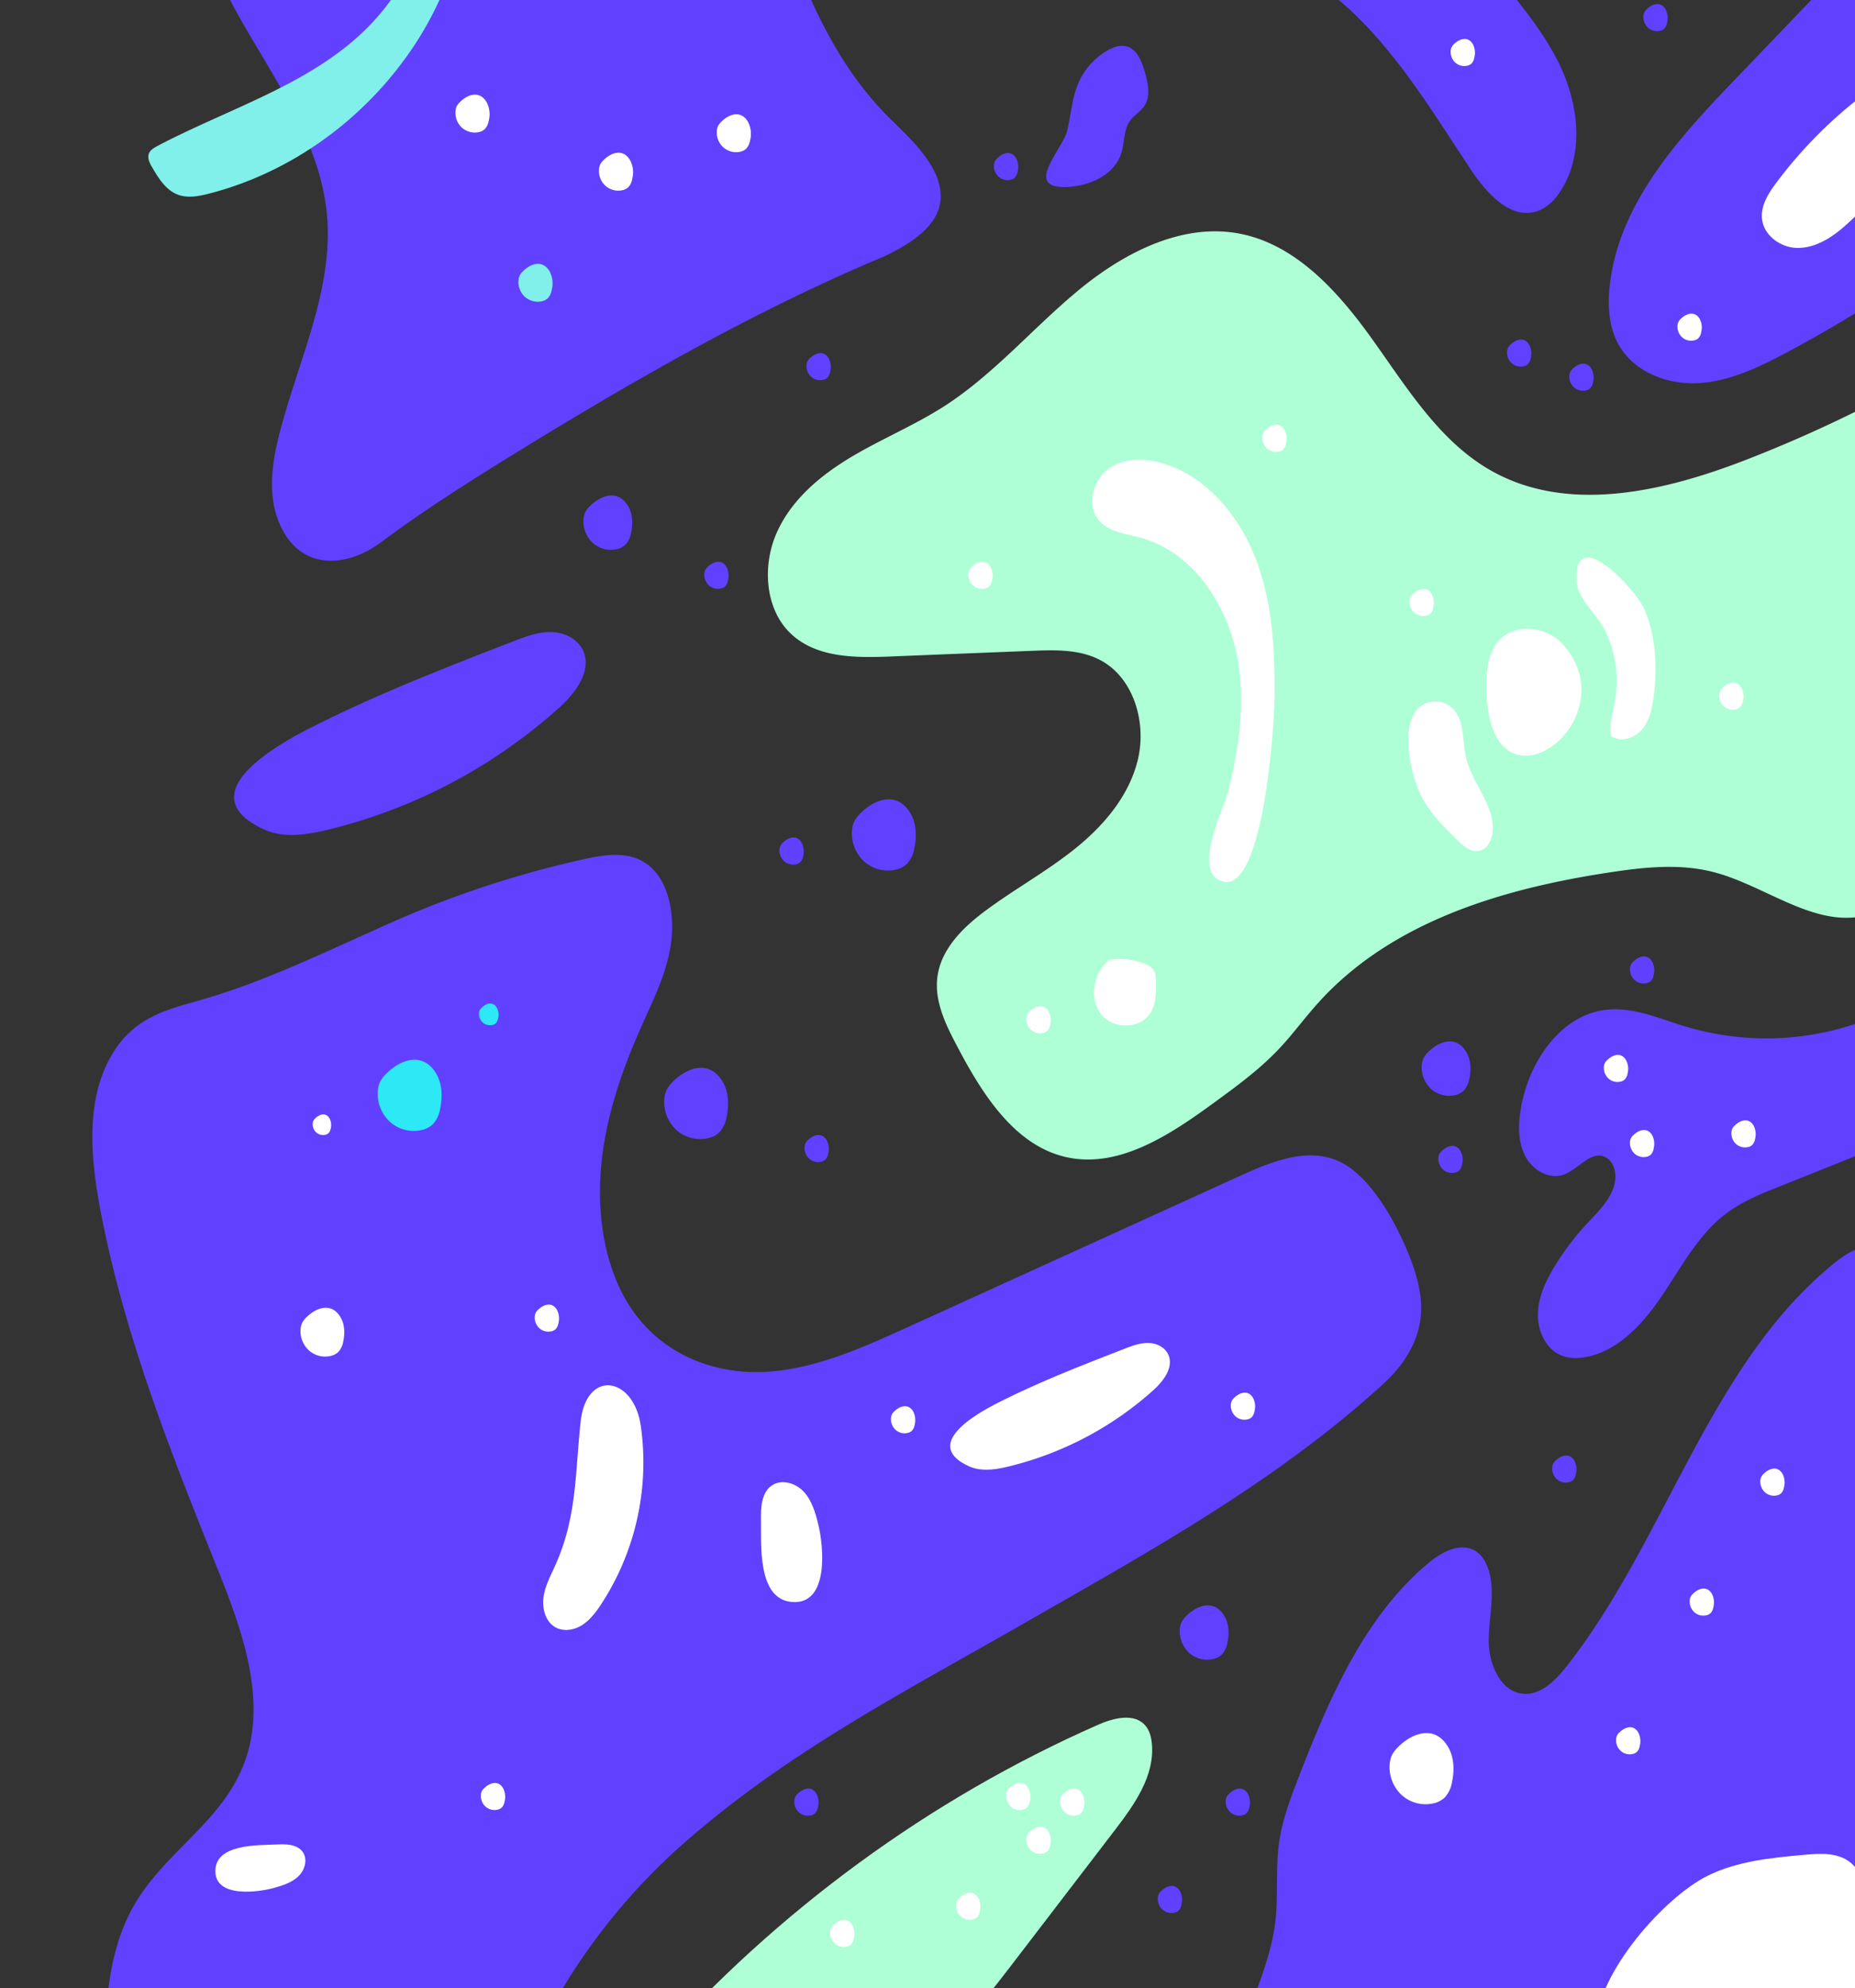 <svg xmlns="http://www.w3.org/2000/svg" xmlns:xlink="http://www.w3.org/1999/xlink" width="913" height="978" viewBox="0 0 913 978">
  <rect x="0" y="0" width="913" height="978" fill="#333333" stroke="none"/>
  <defs>
    <clipPath id="clip-path">
      <rect id="Rectángulo_397" data-name="Rectángulo 397" width="913" height="978" transform="translate(-6936 -14094)" fill="#fff"/>
    </clipPath>
  </defs>
  <g id="Enmascarar_grupo_19" data-name="Enmascarar grupo 19" transform="translate(6936 14094)" clip-path="url(#clip-path)">
    <g id="Grupo_862" data-name="Grupo 862" transform="translate(-7963 -14214)">
      <path id="Trazado_2173" data-name="Trazado 2173" d="M1566.6,2312.985c4.157-25.859,18.978-49.076,21.959-75.151,1.47-12.778.042-25.773,1.806-38.464,1.6-11.3,5.668-22,9.783-32.616,15.073-38.723,32.246-78.616,63.652-104.908,6.676-5.588,16.123-10.569,23.387-5.891,3.317,2.123,5.332,5.891,6.466,9.746,3.191,11-.084,22.784-.084,34.262s5.71,25.036,16.795,26.119c8.733.866,16.039-6.5,21.581-13.558,48.957-62.33,69.992-147.7,130.873-197.6,5.542-4.548,11.8-8.88,18.894-9.139,10.077-.39,18.894,7.97,22.631,17.586,3.737,9.66,3.485,20.4,3.107,30.754-1.05,27.808-2.645,55.616-3.695,83.467a2110.308,2110.308,0,0,0,4.661,240.614" transform="translate(66.161 -1172.842)" fill="#6140ff"/>
      <path id="Trazado_2175" data-name="Trazado 2175" d="M1280.993,0c-23.932,5.154-48.243,10.785-69.572,23.173C1179.763,41.582,1156.25,76.537,1156,114c-.21,37.467,26.074,74.891,61.847,81.432,32.456,5.934,64.828-12.345,97.745-11.175,29.517,1.04,56.808,17.759,77.76,39.243s36.7,47.646,53.407,72.812c7.683,11.565,19.566,24.516,32.456,20.141,5-1.689,8.943-5.8,11.8-10.4,11.378-17.932,8.565-42.145-.588-61.334-9.2-19.188-23.849-34.912-36.655-51.718-20.28-26.639-42.239-76.191-53.071-108.157" transform="translate(304.365 -92.553)" fill="#6140ff"/>
      <path id="Trazado_2176" data-name="Trazado 2176" d="M2165.165,356.6q-46.92,48.859-93.84,97.762c-27.627,28.761-56.808,60.771-61.133,101.01-1.008,9.443-.5,19.4,3.821,27.808,7.264,14.164,24.1,20.834,39.635,20.011,15.493-.823,30.021-7.84,43.792-15.16a657.783,657.783,0,0,0,73.435-45.654" transform="translate(-190.925 -294.692)" fill="#6140ff"/>
      <path id="Trazado_2177" data-name="Trazado 2177" d="M1590.664,825.607a662.421,662.421,0,0,1-84.813,40.109c-41.021,15.94-88.928,27.158-127.052,4.808-24.478-14.337-40.223-40.023-56.934-63.413-16.669-23.39-37.368-46.737-65-52.368-28.257-5.717-56.85,8.75-79.4,27.245s-41.735,41.366-66.129,57.176c-14.779,9.573-31.112,16.286-46.185,25.252-15.115,9.01-29.433,20.878-36.738,37.207s-5.878,37.814,7.012,49.9c12.6,11.781,31.49,11.781,48.453,11.132q35.08-1.429,70.2-2.815c11.588-.476,23.807-.78,34.051,4.851,15.829,8.706,22.211,30.1,18.1,48.123s-16.711,32.833-30.86,44.224-30.146,20.1-44.674,30.97c-10.917,8.143-21.665,18.8-23.3,32.616-1.385,11.695,4.073,22.957,9.531,33.309,12.344,23.563,28.131,48.9,53.449,54.88,25.822,6.064,51.014-10.482,72.637-26.249,11.42-8.317,22.925-16.676,32.666-27.028,6.634-7.017,12.344-14.9,18.81-22.091,36.151-40.413,90.985-56.569,143.721-64.582,17.047-2.6,34.681-4.5,51.392-.13,25.99,6.757,50.468,28.371,76.29,20.878" transform="translate(380.931 -519.664)" fill="#aeffd6"/>
      <path id="Trazado_2178" data-name="Trazado 2178" d="M2012.244,344.208a16.95,16.95,0,0,0-3.443,4.5,13.513,13.513,0,0,0-1.217,4.808,20.693,20.693,0,0,0,6.55,16.979,19.317,19.317,0,0,0,17.173,4.418,12.721,12.721,0,0,0,6.13-3.162c2.184-2.166,3.275-5.2,3.947-8.23,1.469-6.5,1.217-13.731-2.225-19.362C2031.978,332.47,2020.138,336.411,2012.244,344.208Z" transform="translate(-189.619 -283.47)" fill="#6140ff"/>
      <path id="Trazado_2179" data-name="Trazado 2179" d="M811.062,1058.59a11.5,11.5,0,0,0-2.393,3.119,9.066,9.066,0,0,0-.84,3.335,14.4,14.4,0,0,0,4.535,11.738,13.287,13.287,0,0,0,11.882,3.075,8.963,8.963,0,0,0,4.241-2.209,11.13,11.13,0,0,0,2.729-5.718c1.008-4.5.84-9.486-1.553-13.385C824.75,1050.447,816.562,1053.219,811.062,1058.59Z" transform="translate(506.378 -689.71)" fill="#6140ff"/>
      <path id="Trazado_2184" data-name="Trazado 2184" d="M1510.062,2319.19a11.5,11.5,0,0,0-2.393,3.118,9.062,9.062,0,0,0-.84,3.335,14.4,14.4,0,0,0,4.535,11.738,13.413,13.413,0,0,0,11.882,3.075,8.961,8.961,0,0,0,4.241-2.209,11.131,11.131,0,0,0,2.729-5.718c1.008-4.5.84-9.486-1.553-13.384C1523.708,2311.047,1515.52,2313.819,1510.062,2319.19Z" transform="translate(100.866 -1404.284)" fill="#6140ff"/>
      <path id="Trazado_2185" data-name="Trazado 2185" d="M1944.953,2146.431a5.216,5.216,0,0,0-1.176,1.559,4.527,4.527,0,0,0-.42,1.646,7.091,7.091,0,0,0,2.267,5.847,6.591,6.591,0,0,0,5.92,1.516,4.112,4.112,0,0,0,2.1-1.083,5.453,5.453,0,0,0,1.344-2.859,9.253,9.253,0,0,0-.756-6.714C1951.8,2142.359,1947.682,2143.745,1944.953,2146.431Z" transform="translate(-152.39 -1307.802)" fill="#6140ff"/>
      <path id="Trazado_2186" data-name="Trazado 2186" d="M1811.553,1794.731a5.22,5.22,0,0,0-1.176,1.56,4.526,4.526,0,0,0-.42,1.646,7.091,7.091,0,0,0,2.267,5.848,6.591,6.591,0,0,0,5.92,1.516,4.114,4.114,0,0,0,2.1-1.083,5.457,5.457,0,0,0,1.343-2.859,9.254,9.254,0,0,0-.756-6.714C1818.4,1790.659,1814.324,1792.045,1811.553,1794.731Z" transform="translate(-75.001 -1108.44)" fill="#6140ff"/>
      <path id="Trazado_2187" data-name="Trazado 2187" d="M1011.353,1770.831a5.215,5.215,0,0,0-1.176,1.559,4.531,4.531,0,0,0-.42,1.646,7.091,7.091,0,0,0,2.267,5.847,6.591,6.591,0,0,0,5.92,1.516,4.112,4.112,0,0,0,2.1-1.083,5.455,5.455,0,0,0,1.344-2.859,9.253,9.253,0,0,0-.756-6.714C1018.2,1766.759,1014.082,1768.145,1011.353,1770.831Z" transform="translate(413.221 -1089.893)" fill="#6140ff"/>
      <path id="Trazado_2188" data-name="Trazado 2188" d="M1562.253,2524.731a5.214,5.214,0,0,0-1.176,1.56,4.533,4.533,0,0,0-.42,1.646,7.09,7.09,0,0,0,2.267,5.847,6.59,6.59,0,0,0,5.92,1.516,4.112,4.112,0,0,0,2.1-1.083,5.454,5.454,0,0,0,1.344-2.859,9.254,9.254,0,0,0-.756-6.714C1569.1,2520.659,1564.982,2522.045,1562.253,2524.731Z" transform="translate(69.626 -1522.242)" fill="#6140ff"/>
      <path id="Trazado_2189" data-name="Trazado 2189" d="M1039.153,1444.489a5.216,5.216,0,0,0-1.176,1.559,4.535,4.535,0,0,0-.42,1.646,7.089,7.089,0,0,0,2.267,5.847,6.59,6.59,0,0,0,5.92,1.516,4.109,4.109,0,0,0,2.1-1.083,5.455,5.455,0,0,0,1.344-2.859,9.254,9.254,0,0,0-.756-6.714C1046,1440.374,1041.882,1441.76,1039.153,1444.489Z" transform="translate(373.093 -909.886)" fill="#6140ff"/>
      <path id="Trazado_2190" data-name="Trazado 2190" d="M2036.153,1579.531a5.226,5.226,0,0,0-1.176,1.559,4.535,4.535,0,0,0-.42,1.646,7.092,7.092,0,0,0,2.267,5.848,6.591,6.591,0,0,0,5.92,1.516,4.112,4.112,0,0,0,2.1-1.083,5.453,5.453,0,0,0,1.344-2.859,9.252,9.252,0,0,0-.756-6.714C2043,1575.459,2038.882,1576.845,2036.153,1579.531Z" transform="translate(-205.299 -986.454)" fill="#6140ff"/>
      <path id="Trazado_2191" data-name="Trazado 2191" d="M1965.053,906.331a5.217,5.217,0,0,0-1.176,1.559,4.532,4.532,0,0,0-.42,1.646,7.092,7.092,0,0,0,2.267,5.848,6.592,6.592,0,0,0,5.92,1.516,4.112,4.112,0,0,0,2.1-1.083,5.454,5.454,0,0,0,1.344-2.859,9.254,9.254,0,0,0-.756-6.714C1971.855,902.259,1967.782,903.645,1965.053,906.331Z" transform="translate(-164.051 -604.849)" fill="#6140ff"/>
      <path id="Trazado_2192" data-name="Trazado 2192" d="M1892.053,878.931a5.213,5.213,0,0,0-1.176,1.559,4.531,4.531,0,0,0-.42,1.646,7.09,7.09,0,0,0,2.267,5.847,6.59,6.59,0,0,0,5.92,1.516,4.111,4.111,0,0,0,2.1-1.083,5.454,5.454,0,0,0,1.344-2.859,9.254,9.254,0,0,0-.756-6.714C1898.9,874.859,1894.782,876.245,1892.053,878.931Z" transform="translate(-121.701 -589.317)" fill="#6140ff"/>
      <path id="Trazado_2193" data-name="Trazado 2193" d="M951.053,1131.331a5.218,5.218,0,0,0-1.176,1.559,4.533,4.533,0,0,0-.42,1.646,7.091,7.091,0,0,0,2.267,5.848,6.591,6.591,0,0,0,5.92,1.516,4.114,4.114,0,0,0,2.1-1.083,5.456,5.456,0,0,0,1.344-2.859,9.253,9.253,0,0,0-.756-6.714C957.9,1127.259,953.782,1128.645,951.053,1131.331Z" transform="translate(424.203 -732.391)" fill="#6140ff"/>
      <path id="Trazado_2194" data-name="Trazado 2194" d="M1290.553,667.112a5.22,5.22,0,0,0-1.176,1.559,4.534,4.534,0,0,0-.42,1.646,7.091,7.091,0,0,0,2.267,5.847,6.591,6.591,0,0,0,5.92,1.516,4.113,4.113,0,0,0,2.1-1.083,5.456,5.456,0,0,0,1.344-2.859,9.252,9.252,0,0,0-.756-6.714C1297.4,663.04,1293.282,664.383,1290.553,667.112Z" transform="translate(227.248 -469.239)" fill="#6140ff"/>
      <path id="Trazado_2195" data-name="Trazado 2195" d="M1070.853,894.331a5.217,5.217,0,0,0-1.176,1.559,4.532,4.532,0,0,0-.42,1.646,7.091,7.091,0,0,0,2.267,5.847,6.591,6.591,0,0,0,5.92,1.516,4.112,4.112,0,0,0,2.1-1.083,5.455,5.455,0,0,0,1.344-2.859,9.252,9.252,0,0,0-.756-6.714C1077.7,890.259,1073.582,891.645,1070.853,894.331Z" transform="translate(354.703 -598.047)" fill="#6140ff"/>
      <path id="Trazado_2196" data-name="Trazado 2196" d="M1098.553,370.731a5.225,5.225,0,0,0-1.176,1.559,4.536,4.536,0,0,0-.42,1.646,7.091,7.091,0,0,0,2.267,5.848,6.591,6.591,0,0,0,5.92,1.516,4.113,4.113,0,0,0,2.1-1.083,5.455,5.455,0,0,0,1.343-2.859,9.252,9.252,0,0,0-.756-6.714C1105.4,366.659,1101.282,368.045,1098.553,370.731Z" transform="translate(338.633 -301.243)" fill="#6140ff"/>
      <path id="Trazado_2197" data-name="Trazado 2197" d="M2051.853,497.931a5.218,5.218,0,0,0-1.175,1.559,4.511,4.511,0,0,0-.42,1.646,7.09,7.09,0,0,0,2.267,5.848,6.59,6.59,0,0,0,5.919,1.516,4.114,4.114,0,0,0,2.1-1.083,5.458,5.458,0,0,0,1.344-2.859,9.257,9.257,0,0,0-.756-6.714C2058.7,493.859,2054.583,495.245,2051.853,497.931Z" transform="translate(-214.407 -373.346)" fill="#6140ff"/>
      <path id="Trazado_2198" data-name="Trazado 2198" d="M1056.553,2524.731a5.215,5.215,0,0,0-1.176,1.56,4.533,4.533,0,0,0-.42,1.646,7.09,7.09,0,0,0,2.267,5.847,6.59,6.59,0,0,0,5.92,1.516,4.112,4.112,0,0,0,2.1-1.083,5.455,5.455,0,0,0,1.344-2.859,9.253,9.253,0,0,0-.756-6.714C1063.4,2520.659,1059.282,2522.045,1056.553,2524.731Z" transform="translate(362.999 -1522.242)" fill="#6140ff"/>
      <path id="Trazado_2199" data-name="Trazado 2199" d="M1482.653,2635.231a5.222,5.222,0,0,0-1.176,1.559,4.531,4.531,0,0,0-.42,1.646,7.089,7.089,0,0,0,2.267,5.847,6.591,6.591,0,0,0,5.92,1.516,4.114,4.114,0,0,0,2.1-1.083,5.453,5.453,0,0,0,1.344-2.859,9.252,9.252,0,0,0-.756-6.713C1489.455,2631.159,1485.382,2632.545,1482.653,2635.231Z" transform="translate(115.805 -1584.879)" fill="#6140ff"/>
      <path id="Trazado_2200" data-name="Trazado 2200" d="M1793.662,1678.648a11.5,11.5,0,0,0-2.393,3.119,9.071,9.071,0,0,0-.84,3.335,14.4,14.4,0,0,0,4.535,11.738,13.288,13.288,0,0,0,11.882,3.075,8.964,8.964,0,0,0,4.241-2.209,11.13,11.13,0,0,0,2.729-5.718c1.008-4.5.84-9.486-1.553-13.384C1807.349,1670.462,1799.12,1673.234,1793.662,1678.648Z" transform="translate(-63.659 -1041.173)" fill="#6140ff"/>
      <path id="Trazado_2201" data-name="Trazado 2201" d="M1059.187,1864.957a15.409,15.409,0,0,0-3.149,4.072,12.912,12.912,0,0,0-1.134,4.375,18.769,18.769,0,0,0,5.962,15.377,17.535,17.535,0,0,0,15.577,4.028,11.629,11.629,0,0,0,5.542-2.859,14.61,14.61,0,0,0,3.569-7.493c1.3-5.891,1.091-12.431-2.016-17.586C1077.115,1854.259,1066.367,1857.854,1059.187,1864.957Z" transform="translate(299.052 -1212.878)" fill="#6140ff"/>
      <path id="Trazado_2202" data-name="Trazado 2202" d="M1757.087,2465.8a15.406,15.406,0,0,0-3.149,4.072,12.918,12.918,0,0,0-1.134,4.375,18.771,18.771,0,0,0,5.962,15.377,17.537,17.537,0,0,0,15.577,4.028,11.629,11.629,0,0,0,5.542-2.859,14.607,14.607,0,0,0,3.569-7.493c1.3-5.891,1.092-12.431-2.015-17.586C1775.015,2455.144,1764.267,2458.739,1757.087,2465.8Z" transform="translate(-41.822 -1486.484)" fill="#fff"/>
      <path id="Trazado_2203" data-name="Trazado 2203" d="M1126.787,1405.3a15.4,15.4,0,0,0-3.149,4.072,12.919,12.919,0,0,0-1.134,4.375,18.769,18.769,0,0,0,5.962,15.377,17.535,17.535,0,0,0,15.577,4.028,11.625,11.625,0,0,0,5.542-2.859,14.609,14.609,0,0,0,3.569-7.494c1.3-5.891,1.092-12.431-2.015-17.586C1144.715,1394.644,1133.925,1398.239,1126.787,1405.3Z" transform="translate(323.835 -885.338)" fill="#6140ff"/>
      <path id="Trazado_2204" data-name="Trazado 2204" d="M1360.494,584.765c1.931-7.58,2.351-15.637,5.291-22.914a33.84,33.84,0,0,1,14.737-16.893c2.939-1.689,6.424-2.9,9.657-1.863,4.786,1.516,7.012,7.06,8.481,12.042,1.722,5.674,3.191,12.3-.084,17.2-1.89,2.816-5.081,4.5-7.054,7.277-3.191,4.461-2.645,10.569-4.283,15.853-3.443,11.089-16,16.373-27.249,16.719C1339.039,612.789,1358.185,593.817,1360.494,584.765Z" transform="translate(191.652 -400.189)" fill="#6140ff"/>
      <path id="Trazado_2206" data-name="Trazado 2206" d="M890.5,2604.754c60.755-68.351,135.743-123.188,218.415-159.615,7.809-3.465,18.306-6.151,23.681.65,1.889,2.339,2.645,5.458,2.939,8.49,1.553,15.81-8.565,30.06-18.138,42.535q-23.743,30.991-47.529,62.027c-14.654,19.145-29.475,38.42-47.487,54.187-17.047,14.944-36.739,26.552-57.144,35.995" transform="translate(458.388 -1476.566)" fill="#aeffd6"/>
      <path id="Trazado_2207" data-name="Trazado 2207" d="M2080.484,1640.27a138.275,138.275,0,0,1-93.84,5.284c-12.932-3.9-25.864-9.789-39.258-8.273-22.379,2.556-38.04,25.6-41.9,48.469-1.3,7.8-1.554,16.2,2.015,23.26s11.84,11.955,19.062,9.356c7.222-2.642,13.394-11.955,20.364-8.663,2.771,1.3,4.409,4.375,4.871,7.45,1.427,9.7-6.634,17.759-13.31,24.819a126.8,126.8,0,0,0-16.417,21.571c-4.325,7.1-8.019,14.944-8.229,23.3s3.9,17.326,11.421,20.445c3.9,1.646,8.313,1.559,12.428.78,16.165-3.162,28.341-16.849,37.7-30.8s17.551-29.411,30.776-39.5c8.02-6.151,17.467-9.919,26.788-13.644l61.72-24.689" transform="translate(-129.925 -1020.51)" fill="#6140ff"/>
      <path id="Trazado_2212" data-name="Trazado 2212" d="M1476.223,1113.8c-4.115-27.938-21.833-55.443-48.327-62.59-7.348-1.992-15.871-2.772-20.7-8.836-6.046-7.493-2.477-19.968,5.416-25.339s18.348-4.981,27.375-2.079c21.455,6.93,37.368,26.6,45.3,48.3s8.9,45.394,8.565,68.611c-.168,12.258-5.71,98.324-27.082,87.886-12.806-6.237,2.309-35.3,4.576-44.571C1476.223,1155.211,1479.288,1134.376,1476.223,1113.8Z" transform="translate(160.401 -666.696)" fill="#fff"/>
      <path id="Trazado_2213" data-name="Trazado 2213" d="M1414.356,1580.024c-8.062,5.761-10.833,18.669-4.828,26.725s20.028,7.883,24.9-.909c2.519-4.548,2.435-10.092,2.267-15.333-.042-1.819-.126-3.768-1.134-5.241a8.491,8.491,0,0,0-3.653-2.685,31.972,31.972,0,0,0-20.952-1.646" transform="translate(159.162 -988.116)" fill="#fff"/>
      <path id="Trazado_2215" data-name="Trazado 2215" d="M1866.179,1231.033c.126-7.19,1.343-14.77,6-20.141,7.935-9.14,23.6-7.364,31.7,1.646C1938.019,1250.785,1864.962,1303.889,1866.179,1231.033Z" transform="translate(-107.625 -775.524)" fill="#fff"/>
      <path id="Trazado_2216" data-name="Trazado 2216" d="M1603.579,180.833c.126-7.19,1.344-14.77,6-20.141,7.936-9.139,23.6-7.363,31.7,1.646C1675.419,200.541,1602.362,253.645,1603.579,180.833Z" transform="translate(44.717 -180.216)" fill="#fff"/>
      <path id="Trazado_2217" data-name="Trazado 2217" d="M1990.755,1194.874c-1.092,5.631-3.023,11.392-1.722,16.979,4.787,3.205,11.547.953,15.241-3.552s4.912-10.526,5.626-16.373c1.763-14.381,1.008-29.367-4.661-42.622-4.031-9.4-34.471-42.362-33.379-14.251.378,9.616,10.5,16.98,14.36,25.383A56.92,56.92,0,0,1,1990.755,1194.874Z" transform="translate(-168.927 -729.663)" fill="#fff"/>
      <path id="Trazado_2218" data-name="Trazado 2218" d="M1781.867,1335.454c4.367,7.71,10.707,13.948,16.921,20.1,2.981,2.946,6.676,6.107,10.707,5.328,4.535-.866,6.844-6.368,6.8-11.132-.084-12.561-10.371-22.567-13.184-34.782-1.931-8.36-.672-18.409-6.718-24.256a12.217,12.217,0,0,0-13.73-2.123C1768.767,1295.648,1776.031,1325.232,1781.867,1335.454Z" transform="translate(-54.551 -822.293)" fill="#fff"/>
      <path id="Trazado_2219" data-name="Trazado 2219" d="M2236.483,603.1a219.315,219.315,0,0,0-40.224,41.236c-3.862,5.154-7.683,11.175-7.053,17.672.84,8.317,9.237,14.251,17.34,14.38s15.7-4.245,22-9.529,11.757-11.608,18.348-16.5" transform="translate(-294.992 -434.421)" fill="#fff"/>
      <path id="Trazado_2220" data-name="Trazado 2220" d="M2049.759,2607.131c14.822-7.364,31.616-8.923,48.033-10.4,7.641-.693,16.081-1.169,22.211,3.682,9.111,7.234,7.81,21.354,7.684,33.223-.126,12.084,1.931,24.559-1.805,35.995-6.508,19.968-28.173,30.1-48.327,33.526-19.314,3.292-83.134,7.19-82.462-22.48C1995.638,2654.69,2028.682,2617.613,2049.759,2607.131Z" transform="translate(-182.418 -1564.273)" fill="#fff"/>
      <path id="Trazado_2221" data-name="Trazado 2221" d="M1368.153,2524.731a5.215,5.215,0,0,0-1.176,1.56,4.529,4.529,0,0,0-.42,1.646,7.091,7.091,0,0,0,2.267,5.847,6.59,6.59,0,0,0,5.92,1.516,4.11,4.11,0,0,0,2.1-1.083,5.454,5.454,0,0,0,1.344-2.859,9.254,9.254,0,0,0-.756-6.714C1374.955,2520.659,1370.882,2522.045,1368.153,2524.731Z" transform="translate(182.23 -1522.242)" fill="#fff"/>
      <path id="Trazado_2225" data-name="Trazado 2225" d="M1246.253,2643.012a5.216,5.216,0,0,0-1.176,1.56,4.532,4.532,0,0,0-.42,1.646,7.091,7.091,0,0,0,2.267,5.848,6.59,6.59,0,0,0,5.92,1.516,4.113,4.113,0,0,0,2.1-1.082,5.46,5.46,0,0,0,1.344-2.859,9.254,9.254,0,0,0-.756-6.714C1253.1,2638.94,1248.982,2640.283,1246.253,2643.012Z" transform="translate(252.948 -1589.282)" fill="#fff"/>
      <path id="Trazado_2226" data-name="Trazado 2226" d="M1098.553,2673.831a5.218,5.218,0,0,0-1.176,1.559,4.537,4.537,0,0,0-.42,1.646,7.091,7.091,0,0,0,2.267,5.847,6.591,6.591,0,0,0,5.92,1.516,4.108,4.108,0,0,0,2.1-1.083,5.454,5.454,0,0,0,1.343-2.859,9.253,9.253,0,0,0-.756-6.714C1105.4,2669.759,1101.282,2671.145,1098.553,2673.831Z" transform="translate(338.633 -1606.76)" fill="#fff"/>
      <path id="Trazado_2227" data-name="Trazado 2227" d="M1260.553,1131.331a5.216,5.216,0,0,0-1.176,1.559,4.535,4.535,0,0,0-.42,1.646,7.092,7.092,0,0,0,2.267,5.848,6.592,6.592,0,0,0,5.92,1.516,4.114,4.114,0,0,0,2.1-1.083,5.458,5.458,0,0,0,1.344-2.859,9.254,9.254,0,0,0-.756-6.714C1267.4,1127.259,1263.282,1128.645,1260.553,1131.331Z" transform="translate(244.652 -732.391)" fill="#fff"/>
      <path id="Trazado_2228" data-name="Trazado 2228" d="M1605.253,975.712a5.219,5.219,0,0,0-1.176,1.559,4.532,4.532,0,0,0-.42,1.646,7.091,7.091,0,0,0,2.267,5.847,6.591,6.591,0,0,0,5.92,1.516,4.113,4.113,0,0,0,2.1-1.083,5.454,5.454,0,0,0,1.344-2.859,9.253,9.253,0,0,0-.756-6.714C1612.1,971.64,1607.982,972.983,1605.253,975.712Z" transform="translate(44.681 -644.17)" fill="#fff"/>
      <path id="Trazado_2229" data-name="Trazado 2229" d="M2036.153,1776.731a5.227,5.227,0,0,0-1.176,1.559,4.536,4.536,0,0,0-.42,1.646,7.092,7.092,0,0,0,2.267,5.848,6.591,6.591,0,0,0,5.92,1.516,4.112,4.112,0,0,0,2.1-1.083,5.454,5.454,0,0,0,1.344-2.859,9.252,9.252,0,0,0-.756-6.714C2043,1772.659,2038.882,1774.045,2036.153,1776.731Z" transform="translate(-205.299 -1098.237)" fill="#fff"/>
      <path id="Trazado_2230" data-name="Trazado 2230" d="M2005.553,1691.431a5.215,5.215,0,0,0-1.176,1.559,4.532,4.532,0,0,0-.42,1.646,7.091,7.091,0,0,0,2.267,5.847,6.591,6.591,0,0,0,5.92,1.516,4.112,4.112,0,0,0,2.1-1.083,5.454,5.454,0,0,0,1.343-2.859,9.253,9.253,0,0,0-.756-6.714C2012.4,1687.359,2008.282,1688.745,2005.553,1691.431Z" transform="translate(-187.546 -1049.885)" fill="#fff"/>
      <path id="Trazado_2231" data-name="Trazado 2231" d="M2155.053,1765.731a5.215,5.215,0,0,0-1.176,1.559,4.527,4.527,0,0,0-.42,1.646,7.091,7.091,0,0,0,2.267,5.847,6.591,6.591,0,0,0,5.92,1.516,4.112,4.112,0,0,0,2.1-1.083,5.455,5.455,0,0,0,1.344-2.859,9.253,9.253,0,0,0-.756-6.714C2161.9,1761.659,2157.824,1763.045,2155.053,1765.731Z" transform="translate(-274.276 -1092.002)" fill="#fff"/>
      <path id="Trazado_2232" data-name="Trazado 2232" d="M2106.153,2297.531a5.22,5.22,0,0,0-1.176,1.559,4.533,4.533,0,0,0-.42,1.646,7.091,7.091,0,0,0,2.267,5.847,6.59,6.59,0,0,0,5.92,1.516,4.114,4.114,0,0,0,2.1-1.083,5.46,5.46,0,0,0,1.344-2.859,9.255,9.255,0,0,0-.756-6.714C2112.955,2293.459,2108.882,2294.845,2106.153,2297.531Z" transform="translate(-245.908 -1393.454)" fill="#fff"/>
      <path id="Trazado_2233" data-name="Trazado 2233" d="M2019.853,2455.031a5.228,5.228,0,0,0-1.176,1.56,4.527,4.527,0,0,0-.42,1.646,7.091,7.091,0,0,0,2.267,5.848,6.591,6.591,0,0,0,5.92,1.516,4.117,4.117,0,0,0,2.1-1.083,5.456,5.456,0,0,0,1.343-2.859,9.254,9.254,0,0,0-.756-6.714C2026.7,2450.959,2022.582,2452.345,2019.853,2455.031Z" transform="translate(-195.842 -1482.733)" fill="#fff"/>
      <path id="Trazado_2234" data-name="Trazado 2234" d="M2188.953,2161.289a5.206,5.206,0,0,0-1.176,1.559,4.526,4.526,0,0,0-.42,1.646,7.09,7.09,0,0,0,2.267,5.847,6.59,6.59,0,0,0,5.92,1.516,4.112,4.112,0,0,0,2.1-1.083,5.456,5.456,0,0,0,1.344-2.859,9.253,9.253,0,0,0-.756-6.714C2195.8,2157.174,2191.682,2158.56,2188.953,2161.289Z" transform="translate(-293.943 -1316.206)" fill="#fff"/>
      <path id="Trazado_2235" data-name="Trazado 2235" d="M1328.653,1636.131a5.22,5.22,0,0,0-1.176,1.559,4.534,4.534,0,0,0-.42,1.646,7.091,7.091,0,0,0,2.267,5.847,6.592,6.592,0,0,0,5.92,1.516,4.112,4.112,0,0,0,2.1-1.083,5.454,5.454,0,0,0,1.344-2.859,9.254,9.254,0,0,0-.756-6.714C1335.5,1632.059,1331.382,1633.445,1328.653,1636.131Z" transform="translate(205.145 -1018.537)" fill="#fff"/>
      <path id="Trazado_2236" data-name="Trazado 2236" d="M2140.753,1268.631a5.212,5.212,0,0,0-1.176,1.559,4.526,4.526,0,0,0-.42,1.646,7.091,7.091,0,0,0,2.267,5.848,6.592,6.592,0,0,0,5.92,1.516,4.11,4.11,0,0,0,2.1-1.083,5.456,5.456,0,0,0,1.344-2.859,9.254,9.254,0,0,0-.756-6.714C2147.6,1264.559,2143.524,1265.945,2140.753,1268.631Z" transform="translate(-265.98 -810.219)" fill="#fff"/>
      <path id="Trazado_2237" data-name="Trazado 2237" d="M1303.753,309.031a5.214,5.214,0,0,0-1.176,1.559,4.534,4.534,0,0,0-.42,1.646,7.091,7.091,0,0,0,2.267,5.848,6.591,6.591,0,0,0,5.92,1.516,4.111,4.111,0,0,0,2.1-1.083,5.453,5.453,0,0,0,1.344-2.859,9.253,9.253,0,0,0-.756-6.714C1310.6,304.959,1306.482,306.345,1303.753,309.031Z" transform="translate(219.59 -266.268)" fill="#fff"/>
      <path id="Trazado_2238" data-name="Trazado 2238" d="M1777.753,1162.231a5.215,5.215,0,0,0-1.176,1.559,4.533,4.533,0,0,0-.42,1.646,7.091,7.091,0,0,0,2.267,5.847,6.59,6.59,0,0,0,5.92,1.516,4.113,4.113,0,0,0,2.1-1.083,5.455,5.455,0,0,0,1.344-2.859,9.254,9.254,0,0,0-.756-6.714C1784.6,1158.159,1780.483,1159.545,1777.753,1162.231Z" transform="translate(-55.392 -749.906)" fill="#fff"/>
      <path id="Trazado_2239" data-name="Trazado 2239" d="M2091.853,849.531a5.218,5.218,0,0,0-1.175,1.559,4.526,4.526,0,0,0-.42,1.646,7.09,7.09,0,0,0,2.267,5.847,6.59,6.59,0,0,0,5.92,1.516,4.115,4.115,0,0,0,2.1-1.083,5.456,5.456,0,0,0,1.343-2.859,9.252,9.252,0,0,0-.756-6.714C2098.655,845.459,2094.582,846.845,2091.853,849.531Z" transform="translate(-237.612 -572.652)" fill="#fff"/>
      <path id="Trazado_2240" data-name="Trazado 2240" d="M1716.553,441.031a5.221,5.221,0,0,0-1.176,1.559,4.534,4.534,0,0,0-.42,1.646,7.091,7.091,0,0,0,2.267,5.848,6.591,6.591,0,0,0,5.92,1.516,4.114,4.114,0,0,0,2.1-1.083,5.455,5.455,0,0,0,1.343-2.859,9.254,9.254,0,0,0-.756-6.714C1723.4,436.959,1719.282,438.345,1716.553,441.031Z" transform="translate(-19.888 -341.093)" fill="#fff"/>
      <path id="Trazado_2241" data-name="Trazado 2241" d="M1825.953,537.531a5.22,5.22,0,0,0-1.176,1.559,4.533,4.533,0,0,0-.42,1.646,7.091,7.091,0,0,0,2.267,5.847,6.591,6.591,0,0,0,5.92,1.516,4.112,4.112,0,0,0,2.1-1.083,5.454,5.454,0,0,0,1.344-2.859,9.254,9.254,0,0,0-.756-6.714C1832.755,533.459,1828.682,534.845,1825.953,537.531Z" transform="translate(-83.355 -395.794)" fill="#fff"/>
      <path id="Trazado_2242" data-name="Trazado 2242" d="M1444.353,332.731a5.221,5.221,0,0,0-1.176,1.559,4.531,4.531,0,0,0-.42,1.646,7.091,7.091,0,0,0,2.267,5.848,6.592,6.592,0,0,0,5.92,1.516,4.112,4.112,0,0,0,2.1-1.083,5.455,5.455,0,0,0,1.344-2.859,9.252,9.252,0,0,0-.756-6.714C1451.155,328.659,1447.082,330.045,1444.353,332.731Z" transform="translate(138.024 -279.702)" fill="#fff"/>
      <path id="Trazado_2244" data-name="Trazado 2244" d="M1328.653,2568.031a5.222,5.222,0,0,0-1.176,1.559,4.534,4.534,0,0,0-.42,1.646,7.091,7.091,0,0,0,2.267,5.848,6.591,6.591,0,0,0,5.92,1.516,4.111,4.111,0,0,0,2.1-1.083,5.455,5.455,0,0,0,1.344-2.859,9.255,9.255,0,0,0-.756-6.714C1335.5,2563.959,1331.382,2565.345,1328.653,2568.031Z" transform="translate(205.145 -1546.787)" fill="#fff"/>
      <path id="Trazado_2245" data-name="Trazado 2245" d="M1304.853,2518.331a5.218,5.218,0,0,0-1.176,1.56,4.526,4.526,0,0,0-.42,1.646,7.09,7.09,0,0,0,2.267,5.847,6.592,6.592,0,0,0,5.92,1.516,4.112,4.112,0,0,0,2.1-1.083,5.452,5.452,0,0,0,1.344-2.859,9.253,9.253,0,0,0-.756-6.714C1311.7,2514.259,1307.582,2515.645,1304.853,2518.331Z" transform="translate(218.952 -1518.614)" fill="#fff"/>
      <path id="Trazado_2246" data-name="Trazado 2246" d="M85.893,60.082c19.786-7.846,39.348-17.084,58.82-25.764A501.226,501.226,0,0,1,242.565,1.931c10.748-2.337,22.709-4.007,31.7,3.561,9.668,8.124,12.591,24.652,10.388,38.9s-8.544,26.766-14.21,39.454c-9.623,21.535-17.718,44.573-20.011,69s1.8,50.527,14.345,69.614c15.514,23.594,41.731,33.11,66.285,31.83s48.117-11.908,71.186-22.426Q483.6,194.886,564.9,157.853c16.774-7.624,35.841-15.192,51.895-5.4,14.525,8.848,26.937,31.886,33.232,49.748,2.7,7.679,4.542,16.082,3.822,24.429-1.214,13.745-9.264,25.152-18.258,33.388-53.468,48.858-116.65,83.3-176.639,117.749-56.616,32.5-115.751,62.77-166.881,107.565A303.533,303.533,0,0,0,204.791,614.6c-12.456,35.558-31.523,66.164-58.325,86.7-24.6,18.809-56.886,27.323-84.947,16.471-17.538-6.733-31.254-29.715-39.573-49.025-9.533-22.2-13.536-47.411-14.93-72.508-1.484-27.156.4-55.981,12.861-78.406C35.572,489.508,65.971,475.1,76,443.1c9.129-29.215-2.293-61.545-13.491-89.591C39.394,295.913,16.055,237.762,4.049,175.271c-4.677-24.373-7.24-51.751,3.418-73.064C17.9,81.228,33.728,76.831,51.716,71.823A347.281,347.281,0,0,0,85.893,60.082Z" transform="translate(1072.466 540.6)" fill="#6140ff"/>
      <path id="Trazado_2209" data-name="Trazado 2209" d="M1323.542,2018.857c3.737-1.429,7.557-2.9,11.546-2.859s8.23,1.949,9.951,5.674c2.855,6.194-2.309,13.038-7.306,17.543a164.639,164.639,0,0,1-71.252,37.554c-6.466,1.559-13.52,2.642-19.566-.13-24.94-11.478,7.852-28.068,16.963-32.53C1283.235,2034.494,1303.43,2026.654,1323.542,2018.857Z" transform="translate(256.945 -1235.325)" fill="#fff"/>
      <path id="Trazado_2255" data-name="Trazado 2255" d="M1375.086,2020.575c5.982-2.288,12.1-4.645,18.482-4.576s13.173,3.12,15.928,9.083c4.571,9.915-3.7,20.87-11.694,28.081a263.536,263.536,0,0,1-114.053,60.113c-10.35,2.5-21.641,4.23-31.319-.208-39.922-18.373,12.568-44.929,27.152-52.07C1310.566,2045.6,1342.893,2033.055,1375.086,2020.575Z" transform="translate(-95.529 -1585.052)" fill="#6140ff"/>
      <path id="Trazado_2210" data-name="Trazado 2210" d="M1015.875,2192.491c-.126-5.977.294-12.907,4.955-16.459s11.714-1.733,15.829,2.512,5.92,10.266,7.348,16.07c2.813,11.3,5.5,40.023-12.974,38.463C1013.86,2231.648,1016.085,2204.1,1015.875,2192.491Z" transform="translate(385.665 -1324.972)" fill="#fff"/>
      <path id="Trazado_2252" data-name="Trazado 2252" d="M1015.87,2187.978c-.095-4.507.222-9.731,3.736-12.41s8.832-1.306,11.934,1.894,4.463,7.74,5.54,12.116c2.121,8.523,4.147,30.175-9.782,29C1014.351,2217.5,1016.029,2196.73,1015.87,2187.978Z" transform="matrix(0.035, 0.999, -0.999, 0.035, 3313.415, -64.037)" fill="#fff"/>
      <path id="Trazado_2211" data-name="Trazado 2211" d="M766.249,2153.291c-2.267,4.938-4.87,9.919-5.542,15.333-.672,5.458,1.05,11.608,5.626,14.38,3.989,2.382,9.2,1.646,13.142-.78s6.886-6.281,9.489-10.179a127.554,127.554,0,0,0,19.65-88.016c-3.527-24.3-26.788-27.981-29.6-2.036C776.241,2107.377,777.291,2129.208,766.249,2153.291Z" transform="translate(533.767 -1262.598)" fill="#fff"/>
      <path id="Trazado_2222" data-name="Trazado 2222" d="M689.153,2518.331a5.217,5.217,0,0,0-1.176,1.56,4.53,4.53,0,0,0-.42,1.646,7.09,7.09,0,0,0,2.267,5.847,6.592,6.592,0,0,0,5.92,1.516,4.112,4.112,0,0,0,2.1-1.083,5.453,5.453,0,0,0,1.344-2.859,9.252,9.252,0,0,0-.756-6.714C696,2514.259,691.882,2515.645,689.153,2518.331Z" transform="translate(576.139 -1518.614)" fill="#fff"/>
      <path id="Trazado_2224" data-name="Trazado 2224" d="M1169.853,2090.431a5.208,5.208,0,0,0-1.176,1.56,4.526,4.526,0,0,0-.42,1.646,7.09,7.09,0,0,0,2.267,5.847,6.59,6.59,0,0,0,5.92,1.516,4.11,4.11,0,0,0,2.1-1.083,5.456,5.456,0,0,0,1.344-2.859,9.254,9.254,0,0,0-.756-6.714C1176.7,2086.36,1172.582,2087.746,1169.853,2090.431Z" transform="translate(297.27 -1276.059)" fill="#fff"/>
      <path id="Trazado_2243" data-name="Trazado 2243" d="M795.153,1954.231a5.217,5.217,0,0,0-1.176,1.559,4.531,4.531,0,0,0-.42,1.646,7.092,7.092,0,0,0,2.267,5.848,6.592,6.592,0,0,0,5.92,1.516,4.115,4.115,0,0,0,2.1-1.083,5.456,5.456,0,0,0,1.344-2.859,9.253,9.253,0,0,0-.756-6.714C802,1950.159,797.882,1951.545,795.153,1954.231Z" transform="translate(496.645 -1189.853)" fill="#fff"/>
      <path id="Trazado_2223" data-name="Trazado 2223" d="M1568.253,2075.03a5.222,5.222,0,0,0-1.176,1.56,4.531,4.531,0,0,0-.42,1.646,7.091,7.091,0,0,0,2.267,5.847,6.591,6.591,0,0,0,5.92,1.516,4.113,4.113,0,0,0,2.1-1.083,5.456,5.456,0,0,0,1.344-2.858,9.253,9.253,0,0,0-.756-6.714C1575.1,2070.959,1570.982,2072.345,1568.253,2075.03Z" transform="translate(66.146 -1267.329)" fill="#fff"/>
      <path id="Trazado_2247" data-name="Trazado 2247" d="M1059.187,1864.957a15.409,15.409,0,0,0-3.149,4.072,12.912,12.912,0,0,0-1.134,4.375,18.769,18.769,0,0,0,5.962,15.377,17.535,17.535,0,0,0,15.577,4.028,11.629,11.629,0,0,0,5.542-2.859,14.61,14.61,0,0,0,3.569-7.493c1.3-5.891,1.091-12.431-2.016-17.586C1077.115,1854.259,1066.367,1857.854,1059.187,1864.957Z" transform="translate(158.053 -1216.877)" fill="#2de8f5"/>
      <path id="Trazado_2251" data-name="Trazado 2251" d="M1057.817,1862.83a10.557,10.557,0,0,0-2.157,2.79,8.847,8.847,0,0,0-.777,3,12.859,12.859,0,0,0,4.085,10.535,12.014,12.014,0,0,0,10.672,2.76,7.967,7.967,0,0,0,3.8-1.959,10.009,10.009,0,0,0,2.445-5.134c.892-4.036.748-8.517-1.381-12.048C1070.1,1855.5,1062.735,1857.963,1057.817,1862.83Z" transform="translate(120.053 -1094.837)" fill="#fff"/>
      <path id="Trazado_2253" data-name="Trazado 2253" d="M1056.093,1860.154a4.458,4.458,0,0,0-.911,1.177,3.736,3.736,0,0,0-.328,1.265,5.427,5.427,0,0,0,1.724,4.446,5.07,5.07,0,0,0,4.5,1.165,3.362,3.362,0,0,0,1.6-.827,4.224,4.224,0,0,0,1.032-2.167,7.007,7.007,0,0,0-.583-5.085C1061.277,1857.061,1058.169,1858.1,1056.093,1860.154Z" transform="translate(126.053 -1189.955)" fill="#fff"/>
      <path id="Trazado_2250" data-name="Trazado 2250" d="M1056.163,1860.263a4.7,4.7,0,0,0-.961,1.243,3.942,3.942,0,0,0-.346,1.335,5.729,5.729,0,0,0,1.82,4.693,5.352,5.352,0,0,0,4.755,1.229,3.55,3.55,0,0,0,1.692-.873,4.46,4.46,0,0,0,1.089-2.287,7.4,7.4,0,0,0-.615-5.368C1061.635,1857,1058.355,1858.095,1056.163,1860.263Z" transform="translate(207.92 -1244.519)" fill="#2de8f5"/>
      <path id="Trazado_2256" data-name="Trazado 2256" d="M215.294,364.433c40.672-23.389,82.781-45.341,125.384-63.073,12.256-6.105,26.262-14.635,26.845-28.282.673-15.488-15.174-29.449-25.185-39.37C291.7,183.472,285.1,104.6,250.984,41.972c-4.13-7.542-8.709-14.994-14.994-20.83-9.338-8.709-21.683-13.378-34.073-16.431C142.031-9.968,76.4,10.683,30.7,52.028,21.36,60.468,12.651,69.9,7.085,81.208c-15.847,32.233-2.649,71.019,14.949,102.309s40.089,61.816,43.411,97.551c3.412,36.677-13.961,71.6-23.209,107.247-3.771,14.5-6.105,30.257-.449,44.129,9.7,23.927,32.771,23.03,50.324,9.921,23.7-17.688,49.157-33.445,74.341-48.888C182.478,383.691,198.774,373.95,215.294,364.433Z" transform="translate(1122.455 -55.637)" fill="#6140ff"/>
      <path id="Trazado_2180" data-name="Trazado 2180" d="M752.907,583.32a9.254,9.254,0,0,0-1.679,2.166,7.354,7.354,0,0,0-.588,2.339,9.829,9.829,0,0,0,3.191,8.186,9.535,9.535,0,0,0,8.313,2.166,6.222,6.222,0,0,0,2.939-1.516,7.628,7.628,0,0,0,1.889-3.985,12.638,12.638,0,0,0-1.092-9.356C762.438,577.646,756.728,579.551,752.907,583.32Z" transform="translate(500.551 -413.181)" fill="#fff"/>
      <path id="Trazado_2181" data-name="Trazado 2181" d="M847.307,626.42a9.256,9.256,0,0,0-1.68,2.166,7.354,7.354,0,0,0-.588,2.339,9.829,9.829,0,0,0,3.191,8.186,9.535,9.535,0,0,0,8.313,2.166,6.222,6.222,0,0,0,2.939-1.516,7.627,7.627,0,0,0,1.889-3.985,12.638,12.638,0,0,0-1.092-9.356C856.88,620.745,851.128,622.651,847.307,626.42Z" transform="translate(534.786 -446.613)" fill="#fff"/>
      <path id="Trazado_2182" data-name="Trazado 2182" d="M752.907,708.52a9.253,9.253,0,0,0-1.679,2.166,7.354,7.354,0,0,0-.588,2.339,9.829,9.829,0,0,0,3.191,8.186,9.535,9.535,0,0,0,8.313,2.166,6.222,6.222,0,0,0,2.939-1.516,7.627,7.627,0,0,0,1.889-3.985,12.638,12.638,0,0,0-1.092-9.356C762.438,702.845,756.728,704.751,752.907,708.52Z" transform="translate(531.551 -455.151)" fill="#81efea"/>
      <path id="Trazado_2183" data-name="Trazado 2183" d="M847.307,730.1a9.255,9.255,0,0,0-1.68,2.166,7.355,7.355,0,0,0-.588,2.339,9.829,9.829,0,0,0,3.191,8.187,9.535,9.535,0,0,0,8.313,2.166,6.222,6.222,0,0,0,2.939-1.516,7.627,7.627,0,0,0,1.889-3.985,12.638,12.638,0,0,0-1.092-9.356C856.88,724.379,851.128,726.328,847.307,730.1Z" transform="translate(476.786 -531.372)" fill="#fff"/>
      <path id="Trazado_2214" data-name="Trazado 2214" d="M733.989,422.741c27.921,26.9,40.9,65.925,60.335,99.884.924,1.6,2.015,3.335,3.695,4.028,2.351.91,4.87-.476,6.97-1.819,5.332-3.378,11.084-7.234,13.016-13.341,1.554-4.895.294-10.179-1.134-15.117-11.252-38.074-36.361-71.123-68.354-93.127a164.805,164.805,0,0,0-51.938-24c-5.92-1.559-24.52-7.927-29.643-3.032-5.584,5.328-1.428,11.825,3.989,15.42,8.649,5.718,23.891,5.934,33.757,10.742A112.568,112.568,0,0,1,733.989,422.741Z" transform="translate(548.623 -408.784)" fill="#fff"/>
      <path id="Trazado_2248" data-name="Trazado 2248" d="M1058.382,1863.708a12.556,12.556,0,0,0-2.567,3.319,10.525,10.525,0,0,0-.924,3.566,15.3,15.3,0,0,0,4.86,12.533,14.292,14.292,0,0,0,12.7,3.283,9.479,9.479,0,0,0,4.517-2.33,11.909,11.909,0,0,0,2.909-6.107c1.061-4.8.89-10.132-1.643-14.333C1072.995,1854.988,1064.234,1857.918,1058.382,1863.708Z" transform="translate(94.053 -1792.393)" fill="#81efea"/>
      <path id="Trazado_2249" data-name="Trazado 2249" d="M733.989,422.741c27.921,26.9,40.9,65.925,60.335,99.884.924,1.6,2.015,3.335,3.695,4.028,2.351.91,4.87-.476,6.97-1.819,5.332-3.378,11.084-7.234,13.016-13.341,1.554-4.895.294-10.179-1.134-15.117-11.252-38.074-36.361-71.123-68.354-93.127a164.805,164.805,0,0,0-51.938-24c-5.92-1.559-24.52-7.927-29.643-3.032-5.584,5.328-1.428,11.825,3.989,15.42,8.649,5.718,23.891,5.934,33.757,10.742A112.568,112.568,0,0,1,733.989,422.741Z" transform="matrix(-0.035, 0.999, -0.999, -0.035, 1654.402, -583.432)" fill="#81efea"/>
    </g>
  </g>
</svg>
